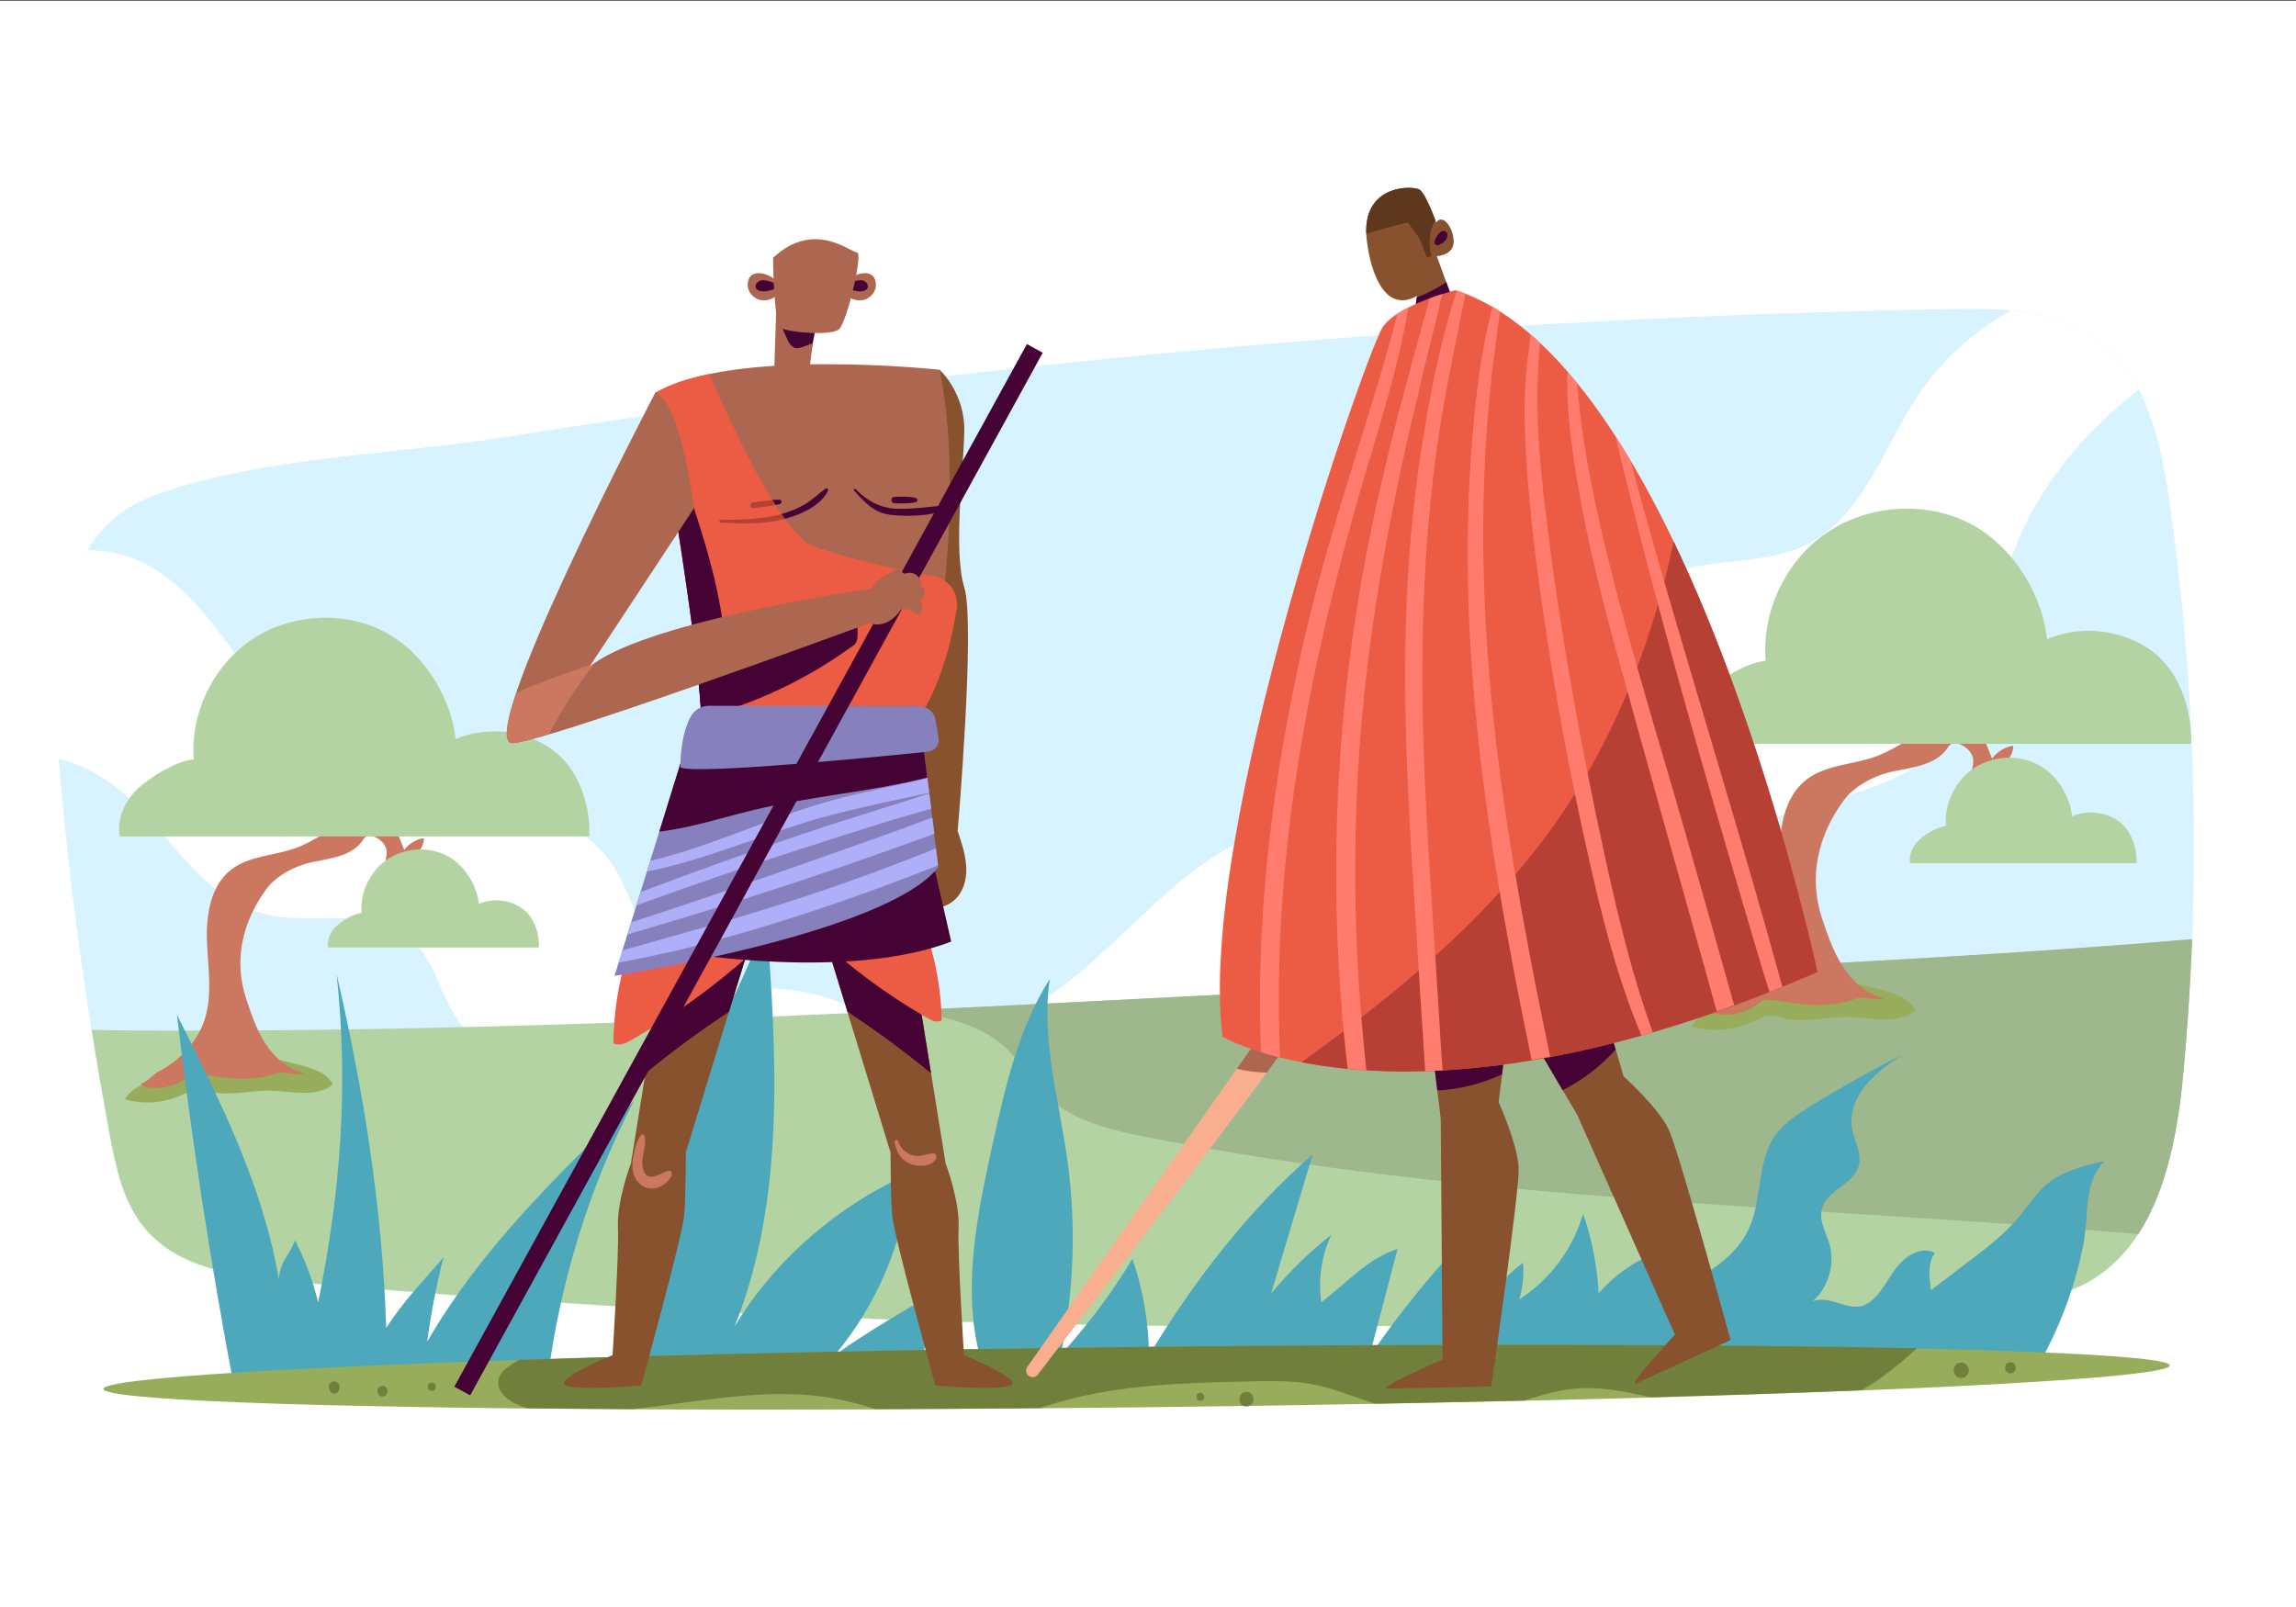 <?xml version="1.0" encoding="utf-8"?>
<!-- Generator: Adobe Illustrator 22.1.0, SVG Export Plug-In . SVG Version: 6.00 Build 0)  -->
<svg version="1.1" xmlns="http://www.w3.org/2000/svg" xmlns:xlink="http://www.w3.org/1999/xlink" x="0px" y="0px"
	 viewBox="0 0 1400 980" style="enable-background:new 0 0 1400 980;" xml:space="preserve">
<rect x="0" y="0" width="1400" height="980" fill="#333333" stroke="none"/>
<style type="text/css">
	.st0{fill:#FFFFFF;}
	.st1{fill:#D7F3FF;}
	.st2{fill:#B4D3A3;}
	.st3{fill:#9EB78D;}
	.st4{fill:#97AD5B;}
	.st5{fill:#CC7760;}
	.st6{fill:#4DA8BB;}
	.st7{fill:#707F3B;}
	.st8{fill:#87522D;}
	.st9{fill:#5E381D;}
	.st10{fill:#440235;}
	.st11{fill:#F9AE90;}
	.st12{fill:#AD6751;}
	.st13{fill:#EC5B44;}
	.st14{fill:#B74034;}
	.st15{fill:#FF7C6E;}
	.st16{fill:#8681BD;}
	.st17{fill:#AFAFF9;}
	.st18{fill:#B54135;}
</style>
<g id="Background">
	<rect x="0" y="0.4" class="st0" width="1400" height="980"/>
	<g id="Layer_1_1_">
	</g>
	<g id="Layer_2">
	</g>
</g>
<g id="object">
	<g>
		<path class="st1" d="M1187.8,188.5c31.4-0.6,65.2-0.2,90.6,18.3c30.2,22,39.1,62.5,44.4,99.5c16.5,115.7,19.4,233.3,8.3,349.6
			c-4.7,49.4-17.1,106.3-61.7,128.1c-17.7,8.6-37.9,10.1-57.6,11.4C867,817.5,520.5,812.8,176.5,781.6c-32.3-2.9-68.1-7.9-88.6-33
			c-12.7-15.5-17-36-20.7-55.6c-14.2-75.1-24.5-150.8-31-227c-4.8-56.2-6.6-140.1,57.4-163.7c64.6-23.8,148.5-25.1,216.3-36
			c185.2-29.6,371.7-51,558.8-63.9C974.9,195.1,1081.3,190.4,1187.8,188.5z"/>
		<path class="st0" d="M1169.5,241.2c-21.3,32.1-33.7,74.1-68.3,91.1c-26,12.8-57.7,7.3-84.4,18.3
			c-58.1,23.8-66.7,110.3-122.9,138.2c-34.6,17.2-76.7,6.5-114.2,15.8C720.1,519.6,684,580.4,632,612.4c28.1-1.4,56.3-2.9,84.4-4.3
			c103.6-5.3,207.2-10.6,310.8-15.9c103.2-5.3,206.4-10.6,309.3-19.3c3.4-89-1.2-178.4-13.8-266.5c-5.3-37-14.2-77.5-44.4-99.5
			c-15.2-11.1-33.4-15.7-52.4-17.4C1203.5,202,1183.8,219.6,1169.5,241.2z"/>
		<path class="st1" d="M1304.1,237.7c-0.3,0.2-0.5,0.4-0.8,0.6c-35.8,27.9-65.7,64.9-78.9,108.3c-10.4,34.2-11,72.9-33.3,100.8
			c-28.9,36.1-81.5,39.3-124.4,56.6c-34.2,13.8-64.1,38.3-84.5,69.1c-5,7.6-9.7,15.8-16.1,22.1c20.4-1,40.8-2.1,61.2-3.1
			c103.2-5.3,206.4-10.6,309.3-19.3c3.4-89-1.2-178.4-13.8-266.5C1319.5,283,1314.7,258.3,1304.1,237.7z"/>
		<path class="st0" d="M753.7,732.6c0.5,0.5,1,0.9,1.3,1.1c-47,0.6-97.3,0.3-136.4-25.8c-42.9-28.6-66.6-84.9-115.9-100
			c-32.8-10.1-73.6-0.4-98.3-24.2c-15.5-14.9-18.9-38.3-30.8-56.1c-17.6-26.4-51-37.1-82.3-42.7c-31.3-5.6-64.3-8.2-91.3-25.1
			c-51.8-32.4-71.2-111-131.1-122.8c-5.2-1-10.5-1.5-15.7-1.4C30.8,372,32.7,426,36.1,466c6.5,76.1,16.8,151.9,31,227
			c3.7,19.7,8.1,40.1,20.7,55.6c20.5,25.1,56.3,30.1,88.6,33c222.7,20.2,446.4,29.3,670,27.2c-1-1.4-2-2.8-3.1-4.1
			C819.8,773.9,788.8,749,753.7,732.6z"/>
		<path class="st1" d="M568.2,780.7c-45.7,0.9-91.3-21.1-118.9-57.5c-16.2-21.4-27.5-48.1-50.6-61.6c-35.2-20.5-87.4-3.9-115-33.9
			c-14.9-16.2-17.3-41.9-34.2-56.1c-23.4-19.7-59.4-6.7-89.1-14.4c-31.1-8.1-50.8-37.5-72.4-61.2c-13.8-15.1-32.9-29-52.2-33.1
			c0.1,1,0.2,2,0.3,3.1c6.5,76.1,16.8,151.9,31,227c3.7,19.7,8.1,40.1,20.7,55.6c20.5,25.1,56.3,30.1,88.6,33
			c143.2,13,286.8,21.4,430.5,25.2C597,791.5,585.4,780.4,568.2,780.7z"/>
		<path class="st2" d="M1027.3,592.1c-103.6,5.3-207.2,10.6-310.8,15.9c-206,10.6-412.1,21.1-618.3,20.5c-14.1,0-28.2-0.1-42.3-0.5
			c3.4,21.7,7.2,43.3,11.2,64.8c3.7,19.7,8.1,40.1,20.7,55.6c20.5,25.1,56.3,30.1,88.6,33c344.1,31.3,690.6,35.9,1035.4,13.8
			c19.7-1.3,39.9-2.7,57.6-11.4c44.6-21.8,57.1-78.7,61.7-128.1c2.6-27.6,4.4-55.3,5.5-83C1233.7,581.5,1130.5,586.8,1027.3,592.1z"
			/>
		<path class="st3" d="M637.2,667.6c16.2,15.9,39.6,21.4,61.9,25.8c198.8,39.4,402.8,41.9,604.8,59.2c17.5-27,24.2-63.6,27.3-96.8
			c2.6-27.6,4.4-55.3,5.5-83c-102.9,8.7-206.2,14-309.3,19.3c-103.6,5.3-207.2,10.6-310.8,15.9c-54.2,2.8-108.3,5.6-162.5,8.1
			c21.2,3.8,43.6,8.3,59.3,23C622.3,647.7,628.3,658.9,637.2,667.6z"/>
		<g>
			<path class="st4" d="M76.2,670.4c11.6,3.3,24.3,2.3,35.2-2.9c2.6-1.2,5.1-2.7,7.9-3.1c3.5-0.5,6.9,0.8,10.3,1.6
				c11.4,2.4,23.1-1.1,34.7-0.9c13.3,0.2,28.5,4.7,38.7-3.8c-3.7-7.1-12.3-9.8-20.1-11.8c-18.9-4.8-47.8-12.8-66.6-3.5
				c-6.9,3.4-12.2,8.5-19.7,11.5C89.2,660.3,80.5,662.8,76.2,670.4z"/>
			<g>
				<path class="st5" d="M185.4,654.4c-9.7-2.2-17.8-9.3-23.3-17.6c-5.5-8.3-8.7-17.9-11.9-27.4c-7.9-23.6-2.5-47.1,12.2-67.2
					c6.1-8.3,18-14.4,28.1-16.5c11.6-2.3,24.9-3.8,31.1-13.9c3.4-5.5,13.8,0.9,14.2,7.3c0.2,2.8-0.9,5.5-0.9,8.2
					c0,2.8,1.8,6,4.5,5.9c1.3-0.1,2.4-0.8,3.5-1.6c3.7-2.8,7.1-6,10.2-9.5c2.8-3.1,5.5-6.8,5.4-11c-4.7,0.7-9.2,3.3-12,7.2
					c-2.7-6.7-5.4-13.3-8.1-20c-9.2-3.1-22.9,0.9-31.7,5.2c-8.7,4.3-16.8,10.1-25.9,13.5c-13.2,4.9-28.6,4.7-39.8,13.3
					c-12.7,9.8-15.4,27.8-14.8,43.9c0.6,16,3.5,32.6-1.5,47.8c-4.5,13.7-15.2,24.8-28,31.4c-3.5,1.8-6.8,6.6-10.6,7.3
					c-0.1,1.3,1.5,2,2.7,2.2c9.3,1.9,19.3-0.7,26.5-6.9c5.2-4.5,28.3,7.5,53.2-1.4C174.3,652.8,179.9,656.5,185.4,654.4z"/>
				<path class="st2" d="M73,510.1h286.4c0.6-20.2-7-42.3-23.7-53.7c-16.7-11.4-39.3-13.6-57.9-5.7c-3-27.5-21.6-55.7-46.8-67.1
					s-56.4-8.5-79,7.5S116,435.4,118.2,463c-11.1,1.4-25.1,9.9-33.5,17.3C76.4,487.7,71.1,499.1,73,510.1z"/>
				<path class="st2" d="M200.1,577.8h128.5c0.3-9.1-3.1-19-10.6-24.1c-7.5-5.1-17.6-6.1-26-2.5c-1.3-12.3-9.7-25-21-30.1
					c-11.3-5.1-25.3-3.8-35.4,3.4c-10.2,7.1-16.1,19.9-15.1,32.2c-5,0.6-11.3,4.4-15,7.8C201.6,567.8,199.3,572.9,200.1,577.8z"/>
			</g>
		</g>
		<g>
			<path class="st4" d="M1031.5,626c12.4,3.6,26.2,2.4,37.8-3.2c2.8-1.3,5.5-2.9,8.5-3.3c3.7-0.5,7.4,0.9,11.1,1.7
				c12.2,2.6,24.9-1.2,37.4-1c14.3,0.2,30.7,5.1,41.7-4.1c-4-7.6-13.2-10.6-21.6-12.7c-20.3-5.2-51.4-13.7-71.6-3.8
				c-7.4,3.7-13.1,9.1-21.2,12.3C1045.5,615,1036.1,617.8,1031.5,626z"/>
			<g>
				<path class="st5" d="M1148.9,608.7c-10.5-2.3-19.2-10-25-18.9s-9.4-19.3-12.8-29.4c-8.5-25.4-2.7-50.7,13.1-72.3
					c6.5-8.9,19.4-15.5,30.3-17.7c12.5-2.5,26.7-4.1,33.4-14.9c3.6-5.9,14.9,0.9,15.3,7.9c0.2,3-1,5.9-1,8.9c0,3,1.9,6.4,4.9,6.3
					c1.4-0.1,2.6-0.9,3.7-1.8c4-3,7.7-6.5,11-10.2c3-3.4,5.9-7.3,5.8-11.8c-5.1,0.7-9.8,3.6-12.9,7.8c-2.9-7.2-5.8-14.3-8.7-21.5
					c-9.9-3.4-24.6,1-34,5.6s-18,10.8-27.8,14.5c-14.2,5.2-30.8,5-42.8,14.3c-13.6,10.6-16.6,29.9-15.9,47.2
					c0.7,17.2,3.8,35-1.6,51.4c-4.8,14.7-16.3,26.7-30.1,33.8c-3.7,1.9-7.3,7.1-11.4,7.9c-0.1,1.4,1.6,2.1,2.9,2.4
					c10,2,20.8-0.8,28.5-7.4c5.6-4.8,30.4,8.1,57.2-1.5C1136.9,607,1143,610.9,1148.9,608.7z"/>
				<path class="st2" d="M1028,453.6h308c0.7-21.7-7.5-45.5-25.5-57.7c-18-12.3-42.3-14.7-62.3-6.1c-3.2-29.6-23.3-59.9-50.4-72.2
					c-27.1-12.3-60.6-9.1-85,8c-24.3,17.1-38.6,47.6-36.2,77.3c-11.9,1.5-27,10.6-36,18.6S1026,441.7,1028,453.6z"/>
				<path class="st2" d="M1164.7,526.4h138.1c0.3-9.8-3.4-20.4-11.4-25.9c-8.1-5.5-19-6.6-27.9-2.7c-1.4-13.3-10.4-26.9-22.6-32.4
					c-12.2-5.5-27.2-4.1-38.1,3.6c-10.9,7.7-17.3,21.3-16.3,34.7c-5.4,0.7-12.1,4.8-16.1,8.3
					C1166.3,515.6,1163.8,521.1,1164.7,526.4z"/>
			</g>
		</g>
		<path class="st6" d="M825.9,841.1c26.5-41.2,58.2-79,94-112.3c-4,20.6-8,41.2-12.1,61.9c6.1-7.7,13.1-14.7,20.9-20.7
			c0.6,7.5-0.2,15.2-2.3,22.4c18.7-11.9,32.8-30.9,38.9-52.3c5.4,15.6,8.6,32,9.5,48.6c14.5-16.8,35.4-27.9,57.4-30.7
			c-1,10.1-6.1,19.2-9.8,28.7c17.3-9.2,35.7-19.5,43.9-37.2c8.5-18.3,4.7-41.4,16.6-57.7c5-6.9,12.4-11.7,19.6-16.3
			c18.5-11.5,37.5-22.2,56.9-32c-7.7,5.1-16.3,11.6-22.1,18.7c-5.8,7.1-9.5,16.5-8.1,25.5c1.3,7.9,6.3,15.5,4.2,23.2
			c-3.1,11.4-19.6,14.9-22.5,26.3c-1.9,7.3,2.6,14.5,4.7,21.8c3.4,12.2-0.7,26.1-10.2,34.5c11.7-4.1,22.9,8,33.4,1.4
			c7.8-4.9,11.7-14.1,17.3-21.5c5.5-7.4,15.5-13.7,23.7-9.4c-4.6,6.8-3.4,14.7-2.4,22.8c7.5-5.7,15.1-11.4,22.6-17.2
			c11.3-8.5,22.6-17.2,31.6-28.1c5.4-6.5,10-13.9,16.4-19.3c9.7-8.2,22.7-11.3,35.1-14.1c-13.1,14-9.1,32.7-12.9,51.6
			c-4.5,22.3-12.1,44-22.6,64.2c-2.6,4.9-5.5,10-10.4,12.7c-3.5,1.9-7.6,2.4-11.6,2.8c-87.4,9.3-169.2,5.6-257.1,4.5
			c-21.7-0.3-49.4,11.8-70.6,7.3C874,846,850.2,836.6,825.9,841.1z"/>
		<path class="st6" d="M386.8,853.4c-20.7-48.2-8.3-104.3,13.1-152.2c21.4-47.9,51.4-92,67.4-141.9c6.2,83.9,11.9,171.3-19.3,249.5
			c24.5-40.8,63.7-74.3,107.3-93.4c-3.8,40.5-20.1,79.7-46.2,110.9c20.8-14.8,41.7-26.6,63.7-39.7c-6.9,15.6-8,32.3-11.6,49.1
			c13.9,2.4,27.7,4.8,41.6,7.2c-18.5-45.1-8.3-96.3,2.2-144c7.8-35.3,15.8-71.4,35.1-101.9c-5.5,36.9,5.7,73.9,10.8,110.9
			c5.4,39.3,4,79.6-4.2,118.4c16.9-18.8,30.7-36.9,43.8-58.6c6.5,18.9,10,38.9,10.1,58.9c26.4-44.1,60.9-89,99.8-122.6
			c-8.4,28.3-16.8,56.5-25.3,84.8c10.9-13.2,23.2-25.2,36.7-35.8c-6,12.7-8.2,27.2-6.1,41.1c15.7-11.8,27.8-26.4,46.5-32.5
			c-5.8,22.1-11.6,44.2-17.4,66.3c-1.3,5.1-2.8,10.3-6.3,14.2c-5.4,5.9-14.2,7.1-22.2,7.8c-118.7,10.6-238.5,9-356.8-4.8
			C431,842.8,404.9,848.1,386.8,853.4z"/>
		<path class="st6" d="M142.6,845.2c-14.2-75-25.8-150.5-34.7-226.3c26.1,51.7,52.6,104.5,62.2,161.6c0.5-11.5,5.6-13.4,9.8-24.1
			c6.2,12,10.9,24.7,14.1,37.8c13.7-67.5,18.6-131.5,11.3-199.9c16.5,71.4,27.8,142.2,30.2,215.5c10.3-16.1,22.5-28.5,34.9-43
			c-4.3,16.9-7.6,34.1-9.9,51.4c32.3-56,79.5-101.8,126-146.8C359,724.7,341,783.2,333.7,843c-14,2.4-27.9,7.7-42.1,8.2
			c-24.3,0.8-48.6,1.6-72.8,2.4C195.6,854.3,165.7,847,142.6,845.2z"/>
		<g>
			
				<ellipse transform="matrix(1 -1.137314e-02 1.137314e-02 1 -9.507 7.936)" class="st4" cx="693" cy="839.8" rx="630" ry="18.4"/>
			<path class="st7" d="M692.8,821.4c-141.1,1.6-271.3,4.4-376.3,7.9c-1.4,0.8-2.7,1.6-4.1,2.5c-3.2,2-6.5,4.4-7.9,7.9
				c-3.7,9.3,7.4,16.7,17.6,19.1c20.4,0.2,41.7,0.4,63.8,0.5c42.3-4.5,84.7-14.3,126.1-5.8c7.4,1.5,14.7,3.6,22,5.8
				c32.3-0.1,65.7-0.3,99.9-0.6c4.5-1.4,8.9-2.8,13.4-4.1c37.2-10.4,76.2-11.3,114.8-12.2c13.5-0.3,27.1-0.6,40.3,2.2
				c12.1,2.5,23.5,7.5,35.3,11.1c0.3,0.1,0.6,0.2,0.9,0.3c31.2-0.6,61.6-1.2,90.8-1.9c9-2.8,18-5.7,27.4-6.9
				c16.6-2.2,33.2,1.1,49.6,4.9c47-1.3,90.3-2.8,128.7-4.3c12.2-6.9,23.2-15.9,33.7-25.6C1053.1,819.8,882.8,819.3,692.8,821.4z"/>
			<path class="st7" d="M1199,832.2c-0.8-0.8-2.1-1.4-3.2-1.3c-1.2,0.1-2.4,0.4-3.2,1.3c-0.8,0.9-1.3,2-1.3,3.2c0,0.9,0.2,2,0.7,2.8
				c0.9,1.3,2.2,2.2,3.9,2.2s3-0.9,3.9-2.2c0.5-0.8,0.7-1.8,0.7-2.8C1200.3,834.2,1199.8,833,1199,832.2z"/>
			<path class="st7" d="M1225.9,830.7c-4.3,0-4.4,6.8,0,6.8C1230.2,837.4,1230.2,830.7,1225.9,830.7z"/>
			<path class="st7" d="M731.9,849.4c-3.1,0-3.1,4.9,0,4.9C735.1,854.3,735.1,849.4,731.9,849.4z"/>
			<path class="st7" d="M760,848.8c-5.7,0-5.7,8.9,0,8.9C765.7,857.7,765.8,848.8,760,848.8z"/>
			<path class="st7" d="M203.7,842.4c-2.1,0-3.7,2.1-3.1,4.1c0.1,0.4,0.2,0.8,0.4,1.3c0.3,1.2,1.5,2.2,2.8,2.1
				c1.3-0.1,2.4-0.8,2.8-2.1c0.1-0.4,0.2-0.8,0.4-1.3C207.4,844.5,205.8,842.4,203.7,842.4z"/>
			<path class="st7" d="M233.2,845.2c-4.1,0-4.1,6.4,0,6.4C237.3,851.6,237.3,845.2,233.2,845.2z"/>
			<path class="st7" d="M263.3,843.1c-3.3,0-3.3,5.1,0,5.1C266.6,848.2,266.6,843.1,263.3,843.1z"/>
		</g>
	</g>
	<g>
		<g>
			<path class="st8" d="M833.9,149.9c0,0,5.3,44.3,30.1,30.6l-1.3,9.4l23.7-5.4l-10.3-28.3c0,0,10.3-0.4,10.3-8.8
				c0-8.3-6.6-17.5-10.7-11.7c0,0-6-17.1-9.9-19.9C861.9,112.9,827.2,111.8,833.9,149.9z"/>
			<path class="st9" d="M866.8,148.3c1.1,2.9,2,5.9,3.4,8.7c0.8-0.1,0.9-0.5,1.7-0.5c0.3,0,0.6-0.1,0.8-0.3c0.1-0.2,0.1-0.5,0-0.8
				c-2.1-7-1.1-14.8,2.5-21.1c-1.6-4.2-6.2-16.1-9.4-18.5c-3.6-2.7-34-3.9-32.7,26.8c8.4-2.6,16.8-5,25.4-6.9
				C861.1,139.5,865.1,144,866.8,148.3z"/>
			<path class="st10" d="M863.9,181.4l-1.2,8.4l23.7-5.4l-4.5-12.3C876.3,175.8,870.2,179,863.9,181.4z"/>
			<g>
				<path class="st8" d="M870.4,614.8l8.1,67.5l1.1,146.7c0,0-40.9,18-33.5,17.8c7.4-0.2,63.2-1.3,63.2-1.3s17.2-118.4,16.7-133
					c-0.5-14.6-12.2-40.4-12.2-40.4l9.8-77.7C923.5,594.4,885.9,579.6,870.4,614.8z"/>
				<path class="st10" d="M923.5,594.4c0,0-37.6-14.8-53.1,20.4l6,50.2c13.6-0.7,27.1-4.1,39.4-9.8L923.5,594.4z"/>
			</g>
			<g>
				<path class="st8" d="M927.3,621.2l34.4,58.6l59.6,134.1c0,0-30.3,32.8-23.6,29.7c6.7-3.1,57.5-26.4,57.5-26.4
					s-31.5-115.4-37.8-128.6c-6.3-13.2-27.4-32.2-27.4-32.2l-22-75.2C967.8,581.3,927.4,582.7,927.3,621.2z"/>
				<path class="st10" d="M967.8,581.3c0,0-40.4,1.4-40.6,39.9l25.6,43.6c12.2-6.1,23.2-14.5,32.3-24.7L967.8,581.3z"/>
			</g>
			<g>
				<path class="st11" d="M799.5,614.8c-4.8-0.8-21.4,2.9-21.4,2.9L626.4,833.6c-1.2,1.7-0.9,4.1,0.8,5.4c1.7,1.4,4.2,1,5.6-0.7
					C653.8,810.9,804,615.5,799.5,614.8z"/>
				<path class="st12" d="M799.5,614.8c-4.8-0.8-21.4,2.9-21.4,2.9l-24,34.1c6,1.4,12.2,2.2,18.4,2.3
					C789.6,630.9,800.8,615,799.5,614.8z"/>
				<path class="st13" d="M887.5,177c0,0-35.1,8.7-44.4,22.5s-113.7,308.3-97.6,432.8c0,0,116,67.7,362.8-39.5
					C1108.2,592.8,1029.4,222.4,887.5,177z"/>
				<path class="st14" d="M1108.2,592.8c0,0-30.5-143.2-87.6-262.5c-12.5,57.6-32.8,112.6-65.4,161.8
					c-41.6,62.8-100.3,111.4-161.6,155.7C848.8,658.5,952.5,660.5,1108.2,592.8z"/>
				<g>
					<path class="st15" d="M779.8,603c0.3-36.1,2.9-72.2,7.5-108c9.3-72.1,26.4-142.9,47.1-212.5c9.3-31.2,19-62.8,24.4-95
						c-2.3,1.2-4.6,2.5-6.7,3.8c-16,61.6-38.1,121.4-53.2,183.3c-17.2,70.7-28.5,143.2-30.4,216.1c-0.4,17-0.3,34,0.4,51
						c3.5,1.1,7.4,2.2,11.7,3.2C779.9,631,779.7,617,779.8,603z"/>
					<path class="st15" d="M856.3,276.7c4.3-19.3,8.9-38.6,13.5-57.9c3.1-13.1,6.8-26.2,9.6-39.5c-2.2,0.7-4.8,1.6-7.5,2.6
						c-2.9,9.4-5.3,18.9-7.9,28.3c-4.8,17.2-9.4,34.4-13.8,51.8c-8.8,34.9-16.6,70.1-22.3,105.6c-11.3,70.3-15.4,141.9-12,213
						c1,20.1,2.4,40.2,4.6,60.2c0.4,3.7,0.9,7.4,1.3,11.1c3.7,0.3,7.5,0.6,11.4,0.9c-0.3-2.1-0.5-4.1-0.7-6.2
						c-1.7-17.4-3.3-34.9-4.3-52.4c-2.1-35.3-2.4-70.7-1-106.1C830,416.7,840.9,346.4,856.3,276.7z"/>
					<path class="st15" d="M878.8,641.3c-1-17.1-2.1-34.2-3.2-51.4c-2.3-35.1-4.7-70.2-6.4-105.3c-3.3-69-2.8-137.9,6.3-206.5
						c4.4-33.3,11.6-66.1,18.1-99c-1.7-0.7-3.5-1.3-5.3-1.9c-9.1,27.8-15,56.6-19.8,85.4c-5.7,33.9-9.2,68.2-10.7,102.5
						c-3.2,70.7,1.9,141.4,6.4,211.9c1.2,19.4,2.3,38.9,3.7,58.3c0.4,5.9,0.7,11.9,1.1,17.9c3.5-0.1,7-0.3,10.7-0.5
						C879.3,648.9,879,645.1,878.8,641.3z"/>
					<path class="st15" d="M937.7,607.7c-6.9-34.9-13.3-70-18.7-105.2c-10.6-69.5-16.6-140-14-210.4c0.7-19.3,2-38.5,4-57.7
						c1.6-14.9,3.8-29.7,5.6-44.6c-1.5-0.9-3-1.9-4.5-2.8c-7.8,29.4-11,60.5-13.1,90.6c-2.5,35-2.7,70.3-1,105.3
						c3.5,71,14.2,141.5,27.5,211.3c3.3,17.4,6.9,34.8,10.4,52.2c3.7-0.6,7.5-1.3,11.3-2C942.7,632.3,940.2,620,937.7,607.7z"/>
					<path class="st15" d="M979.3,525.5c-15.6-71.2-28.5-142.8-37.1-215.2c-2.3-19.7-4.3-39.6-4.7-59.5c-0.2-9.9,0-19.8,0.6-29.7
						c0.2-4,0.6-8,1-12c-1.9-1.8-3.8-3.5-5.7-5.1c-0.6,3.6-1,7.2-1.4,10.6c-1.2,8.8-1.9,17.7-2.2,26.6c-0.5,18.3,0.5,36.5,2,54.7
						c3.1,36.4,8.2,72.8,14,108.9c5.9,36.5,12.8,72.8,20.8,108.8c7.2,32.5,14.8,65.1,26,96.5c2.6,7.2,5.3,14.3,8.2,21.4
						c2.3-0.7,4.6-1.3,7-2C995.5,595.7,987,560.3,979.3,525.5z"/>
					<path class="st15" d="M1053.6,599.5c-8.8-31.3-17.6-62.6-26.6-93.9c-17.6-61.4-36.9-122.7-51.2-185c-4-17.5-7.5-35.1-10.2-52.8
						c-1.7-11.4-2.9-22.8-4-34.2c-1.9-2.4-3.9-4.7-5.9-7c-0.7,27.1,3.7,54.9,8.6,81.2c5.9,31.6,13.9,62.8,22.5,93.8
						c17.4,63.2,35.1,126.2,52.8,189.3c2.4,8.6,4.8,17.3,7.2,25.9c3.5-1.2,7-2.5,10.6-3.8C1056.2,608.6,1054.9,604.1,1053.6,599.5z"
						/>
					<path class="st15" d="M1009.9,337.8c-5.4-18.9-10.7-37.9-15.7-57c-3-5.1-6.1-10-9.2-14.9c24.7,104.4,54.8,207.5,85.2,310.3
						c2.8,9.6,5.7,19.2,8.7,28.7c2.6-1,5.2-2.1,7.9-3.2C1062.6,513.4,1035.2,425.9,1009.9,337.8z"/>
				</g>
			</g>
			<path class="st10" d="M878.3,141.6c0.6-0.4,1.3-0.8,2-0.8c1.2,0,2.1,1.1,2.3,2.3c0.1,1.2-0.4,2.3-1.1,3.3
				c-1.1,1.5-5.4,4.7-6.6,2.3C873.8,146.7,876.8,142.8,878.3,141.6z"/>
		</g>
		<g>
			<path class="st8" d="M584.6,508.8c-0.3-0.9-0.6-1.8-0.8-2.7c0.1,0,0.2,0,0.2,0s10.8-125.7,4-147.8s-0.6-70.8,0-94.8
				s-15.1-38-15.1-38l-13.3,270.9c-0.8,1.8-1.3,3.8-1.8,5.7c-2.5,8.3-6.9,16.1-7.8,24.8c-0.7,7.3,1.2,14.8,5.3,20.8
				c1.7,2.6,4,4.9,6.9,5.9c1.8,0.6,3.7,0.7,5.5,0.6c5.1-0.2,10.2-1.8,14-5.1c5.5-4.7,7.7-12.2,7.5-19.4S586.9,515.6,584.6,508.8z"/>
			<g>
				<g>
					<path class="st8" d="M406.6,573.6l-21.9,135.9c0,0-8.6,22.5-7.9,38.9s-3.3,78-3.3,78s-36.9,15.1-28.3,18.5
						c8.6,3.3,45.8,0,45.8,0s25.2-91.4,26.2-103.8s1-38.3,1-38.3s41.2-134.6,42.5-138.5C462.1,560.4,420.7,547.5,406.6,573.6z"/>
					<path class="st10" d="M460.8,564.3c1.4-3.9-40.1-16.8-54.2,9.3l-13,80.9c16.3-13.4,33.3-25.9,50.9-37.5
						C452.9,589.6,460.2,565.9,460.8,564.3z"/>
				</g>
				<g>
					<path class="st8" d="M554.7,573.6l21.9,135.9c0,0,8.6,22.5,7.9,38.9s3.3,78,3.3,78s36.9,15.1,28.3,18.5c-8.6,3.3-45.8,0-45.8,0
						S545,753.5,544,741.1c-1-12.4-1-38.3-1-38.3s-41.2-134.6-42.5-138.5C499.1,560.4,540.6,547.5,554.7,573.6z"/>
					<path class="st10" d="M500.5,564.3c-1.4-3.9,40.1-16.8,54.2,9.3l13,80.9c-16.3-13.4-33.3-25.9-50.9-37.5
						C508.4,589.6,501.1,565.9,500.5,564.3z"/>
				</g>
				<path class="st12" d="M573,225.5c0,0-126-13.7-173.3,14c0,0,29.4,168.3,27.9,204.2c0,0,104.4,4.1,137-13
					C564.6,430.7,590.8,315.7,573,225.5z"/>
				<g>
					<path class="st10" d="M576.5,308.2c-9.5,0.8-18.9,2.2-28.5,2.1c-10.6-0.1-18.9-4.5-26.3-12c-0.6-0.6-1.5,0.3-0.9,0.9
						c6.8,7.4,12.1,13.7,22.7,14.8c10.9,1.2,22.9,0.5,33.5-2.7C578.6,310.9,578.4,308.1,576.5,308.2z"/>
					<path class="st10" d="M558.5,303.7c-4.4-1.1-8.7-0.8-13.1-0.7c-2.5,0.1-2.5,3.8,0,3.9c4.5,0.1,8.8,0.4,13.1-0.7
						C559.7,305.9,559.7,304,558.5,303.7z"/>
				</g>
				<g>
					<path class="st10" d="M503.4,297.9c-4.2,3.2-7.9,6.8-12.4,9.5c-4.7,2.8-9.8,4.8-15,6.2c-11.9,3.2-24.5,3.3-36.7,3.4
						c-1,0-1,1.6,0,1.6c13.1,0.6,26.3,1.2,39.2-2.2c9.6-2.5,21.7-7.7,26.4-17.1C505.3,298.5,504.3,297.2,503.4,297.9z"/>
					<path class="st10" d="M475.2,304.7c-5.3,0.1-10.6,0.9-15.9,1.5c-2.3,0.3-2.3,4,0,3.7c5.5-0.7,10.9-1.3,16.2-2.5
						C477.1,307,476.7,304.7,475.2,304.7z"/>
				</g>
				<path class="st13" d="M569,351.3c-23.2-3.8-59-12.6-73.9-18.6c-19.8-8-52.2-80.6-62.5-104.6c-12.8,2.6-24.2,6.3-32.9,11.4
					c0,0,29.4,168.3,27.9,204.2c0,0,104.4,4.1,137-13c0,0,12.9-21,18.8-59.6C584.8,361.6,578.4,352.8,569,351.3z"/>
				<path class="st10" d="M403.8,245.2c-1,0.5-3.1-6.2-4.1-5.7c0,0,29.4,168.3,27.9,204.2c0,0,7.6,0.3,19.3,0.4
					c-3.2-18.3-3.1-37.2-5.1-55.8C436.3,336.7,415.8,295.7,403.8,245.2z"/>
				<path class="st10" d="M522.2,391.4c0.7-1.4,0.7-3.1,0.7-4.8c0-3,0-6-0.1-9c0-1,0-2-0.6-2.8c-1-1.6-3.3-1.5-5.2-1.2
					c-12.3,1.9-24.3,5.8-36.1,9.7c-18.8,6.2-37.7,12.3-56.5,18.5c1.7,14.6,2.9,27.2,3.1,35.9c32.7-8.5,63.8-23.1,91.2-42.9
					C520.1,393.9,521.5,392.9,522.2,391.4z"/>
				<path class="st10" d="M473.1,175.4l0.7,43.6c0,0,16,4.3,19.7,2.3l8.1-45.8C501.6,175.4,480.2,169.9,473.1,175.4z"/>
				<path class="st12" d="M489.1,211.7c-1.3,0.4-2.6,0.8-4,0.6c-2.3-0.5-3.8-2.8-4.8-4.9c-2.9-5.9-5.2-12.1-7-18.4l-1.2,36.9
					c0,0,17.7,3.1,21.3,1l2.1-17.7C493.4,210.1,491.3,211,489.1,211.7z"/>
				<g>
					<g>
						<path class="st12" d="M455.9,174c0.1,4.2,3.5,7.9,7.5,8.9c7.5,1.7,16.6-5.1,9.6-11.9C468,165.9,455.7,163.3,455.9,174z"/>
						<path class="st10" d="M464.5,170.9c-1.9,0.3-3.7,1.8-3.8,3.7c0,0.3,0,0.7,0.2,1c0.2,0.5,0.7,1,1.2,1.3c1.7,1,3.7,1,5.6,0.6
							c1.2-0.3,4.8-0.9,5.4-2.1C474.9,172.2,466.3,170.6,464.5,170.9z"/>
					</g>
					<g>
						<path class="st12" d="M534.1,174c-0.1,4.2-3.5,7.9-7.5,8.9c-7.5,1.7-16.6-5.1-9.6-11.9C522,165.9,534.2,163.3,534.1,174z"/>
						<path class="st10" d="M525.4,170.9c1.9,0.3,3.7,1.8,3.8,3.7c0,0.3,0,0.7-0.2,1c-0.2,0.5-0.7,1-1.2,1.3c-1.7,1-3.7,1-5.6,0.6
							c-1.2-0.3-4.8-0.9-5.4-2.1C515.1,172.2,523.7,170.6,525.4,170.9z"/>
					</g>
					<path class="st12" d="M471.4,157.2c0,0,0.1,40.5,5.1,43s30.7,4.9,35.3,0.4s14.8-46.7,10.7-46.7
						C518.5,153.9,496.5,133.8,471.4,157.2z"/>
				</g>
				<path class="st13" d="M374,636.2c3.3,1.9,7.4,0.1,10.7-1.8c30.1-17.2,58.2-38.2,83.3-62.1c7.9-7.5,15.9-16.3,16.6-27.2
					c0.1-1.8,0-3.7-1-5.2c-1.3-1.9-3.6-2.6-5.8-3.2c-20.5-5.3-42.8-2.3-61.5,7.2c-9.1,4.6-17.8,10.9-24.7,18.5
					c-7,7.8-9.4,19.3-11.9,29.3C376.1,606.3,374.2,621.3,374,636.2z"/>
				<path class="st13" d="M574.2,622.3c-2.7,1.6-6.1,0.1-8.8-1.5c-24.9-14.3-48.1-31.5-68.9-51.4c-6.5-6.2-13.2-13.5-13.7-22.5
					c-0.1-1.5,0-3.1,0.9-4.3c1.1-1.5,3-2.2,4.8-2.6c16.9-4.4,35.3-1.9,50.9,6c7.5,3.8,14.7,9,20.4,15.3c5.8,6.4,7.7,16,9.8,24.2
					C572.4,597.6,574,609.9,574.2,622.3z"/>
				<path class="st10" d="M416.3,581c0,0,101.5,17.2,163.7-6.8l-28.5-124.4L416.3,581z"/>
				<path class="st16" d="M417.9,455.9l-43.2,139.2c0,0,165.3-25.4,197.4-66.2l-10.4-85.3C561.7,443.6,428,441.4,417.9,455.9z"/>
				<g>
					<path class="st17" d="M570.7,517.3c-2.8,1.2-5.5,2.4-8.2,3.4c-9.4,3.7-18.8,7.3-28.3,10.8c-18.6,6.9-37.4,13.4-56.3,19.4
						c-18.9,6-38,11.8-57.1,17c-13.8,3.8-27.5,7.9-41.3,11.7l-2.3,7.5c15.4-3.1,30.8-6.1,46.1-10.1c19.5-5.1,38.9-10.7,58.1-16.8
						c19.2-6.1,38.3-12.7,57.2-19.7c9.5-3.5,18.9-7.1,28.3-10.8c1.7-0.7,3.4-1.3,5.1-2L570.7,517.3z"/>
					<path class="st17" d="M539.3,509.3c-18.2,6.5-36.4,12.9-54.6,19.3c-33.2,11.7-66.5,23.1-99.9,33.9l-2.3,7.4
						c35-10.3,70-21,104.7-32.5c18.3-6.1,36.5-12.4,54.7-18.9c9.2-3.3,18.5-6.6,27.7-10c0,0,0.1,0,0.1,0l-1.2-9.9
						c-0.5,0.2-1,0.4-1.5,0.5C557.7,502.6,548.5,506,539.3,509.3z"/>
					<path class="st17" d="M541.2,492c-18,5.6-36,11.2-53.8,17.3c-32.5,11-64.7,22.6-96.8,34.7l-2.5,8.1
						c33.6-12.2,67.4-23.9,101.5-34.8c17.9-5.8,35.9-11.5,53.9-17.1c7.9-2.4,16.2-4.6,24.3-7l-1.1-9.3
						C558,486.5,549.5,489.5,541.2,492z"/>
					<path class="st17" d="M551.9,477.7c-18.6,4.1-37.3,7.9-55.5,13.6c-33.6,10.4-65.6,25.5-99.9,33.7l-2,6.5
						c36-7.2,69.8-22.4,105-32.5c18.1-5.1,36.4-8.9,54.7-12.9c4.1-0.9,8.2-1.7,12.4-2.6l-1.1-9C561,475.6,556.4,476.7,551.9,477.7z"
						/>
				</g>
				<path class="st10" d="M417.9,455.9L402,507.2c19.6-2.4,38.9-8.8,58.2-13.4c34.7-8.3,70.8-11,105.2-19.6l-3.8-30.7
					C561.7,443.6,428,441.4,417.9,455.9z"/>
				<path class="st16" d="M572.3,450.2l-1.8-11c-0.8-4.9-5-8.5-10-8.5l-128.2-0.3c-4.7,0-9,2.6-11.2,6.7
					c-6.8,12.8-6.2,30.9-6.2,30.9c9.8,4.5,120.8-6.5,151-9.6C570,458.1,572.9,454.3,572.3,450.2z"/>
				<g>
					
						<rect x="94" y="524.8" transform="matrix(0.481 -0.876 0.876 0.481 -227.88 675.55)" class="st10" width="725.8" height="11"/>
				</g>
				<path class="st12" d="M563,363.9c1.2-1.4,1.2-3.8-0.1-5.2c-0.4-0.4-0.9-0.8-1.1-1.3c-0.2-0.5-0.2-1-0.2-1.5
					c0-4.1-4.5-7.5-8.5-6.4c-0.6,0.2-1.3,0.4-2,0.2c-0.9-0.3-1.1-1.4-1.8-2c-1.1-1-2.8-0.3-4.2,0.3c-4.2,2.1-8.5,4.3-11.5,7.9
					c-0.8,0.9-1.5,1.9-2.2,3c-15.3,2.2-140.6,21.4-172.1,47.9l63.8-96.8c0,0-7.4-64.4-23.6-70.4c0,0-113.4,216.6-86.4,213.6
					c25.1-2.8,193.4-64.5,217-73.1c2.7,0.9,5.7,1,8.4,0.2c4.6-1.3,8.3-4.7,11-8.7c2.5-0.5,5.4-0.1,7.4,1.4c0.9,0.7,1.8,1.7,3,1.7
					c2.5-1.4,3.4-4.6,1.7-7c-0.4-0.6-0.6-1.6-0.2-2.2S562.6,364.4,563,363.9z"/>
				<path class="st5" d="M362,404.8c-0.9,0.6-1.7,1.3-2.5,1.9l0.9-1.4c-15.3,5.2-30.7,10.5-45.5,17.2c-6.4,19-8.2,31.3-1.6,30.6
					c4-0.4,11.5-2.3,21.4-5.3c7.9-15.3,17.3-29.8,27.9-43.3C362.4,404.6,362.2,404.7,362,404.8z"/>
				<path class="st5" d="M407.2,714c-5.4,2-12.6,7.6-15.1-1.1c-1.9-6.8,2.6-13.7,0.8-20.4c-0.2-0.7-1.3-1.1-1.8-0.5
					c-3.3,3.9-4.4,10.1-5.2,15c-0.7,4.6-0.3,9.3,2.6,13.2c6,8,16.8,4.8,21-3.2C410.4,715.6,409.1,713.3,407.2,714z"/>
				<path class="st5" d="M569,703.4c-3.7,0-6.9,2-10.8,1.5c-4.6-0.6-9.2-4.2-10.4-8.8c-0.4-1.5-2.6-0.9-2.3,0.6
					c1.2,5.9,3.8,10.9,9.8,13.2c4.7,1.8,13,1.8,15.5-3.5C571.4,705.1,570.7,703.4,569,703.4z"/>
				<g>
					<path class="st18" d="M439.3,317.1c-1,0-1,1.6,0,1.6c13.1,0.6,26.3,1.2,39.2-2.2c0,0,0,0,0.1,0c-0.7-0.9-1.4-1.9-2.1-2.9
						c-0.1,0-0.3,0.1-0.4,0.1C464.1,316.8,451.5,316.9,439.3,317.1z"/>
					<path class="st18" d="M459.3,309.9c4.5-0.6,9-1.1,13.5-1.9c-0.6-1-1.3-2-1.9-3c-3.9,0.3-7.7,0.8-11.6,1.3
						C457,306.5,457,310.2,459.3,309.9z"/>
				</g>
			</g>
		</g>
	</g>
</g>
</svg>
